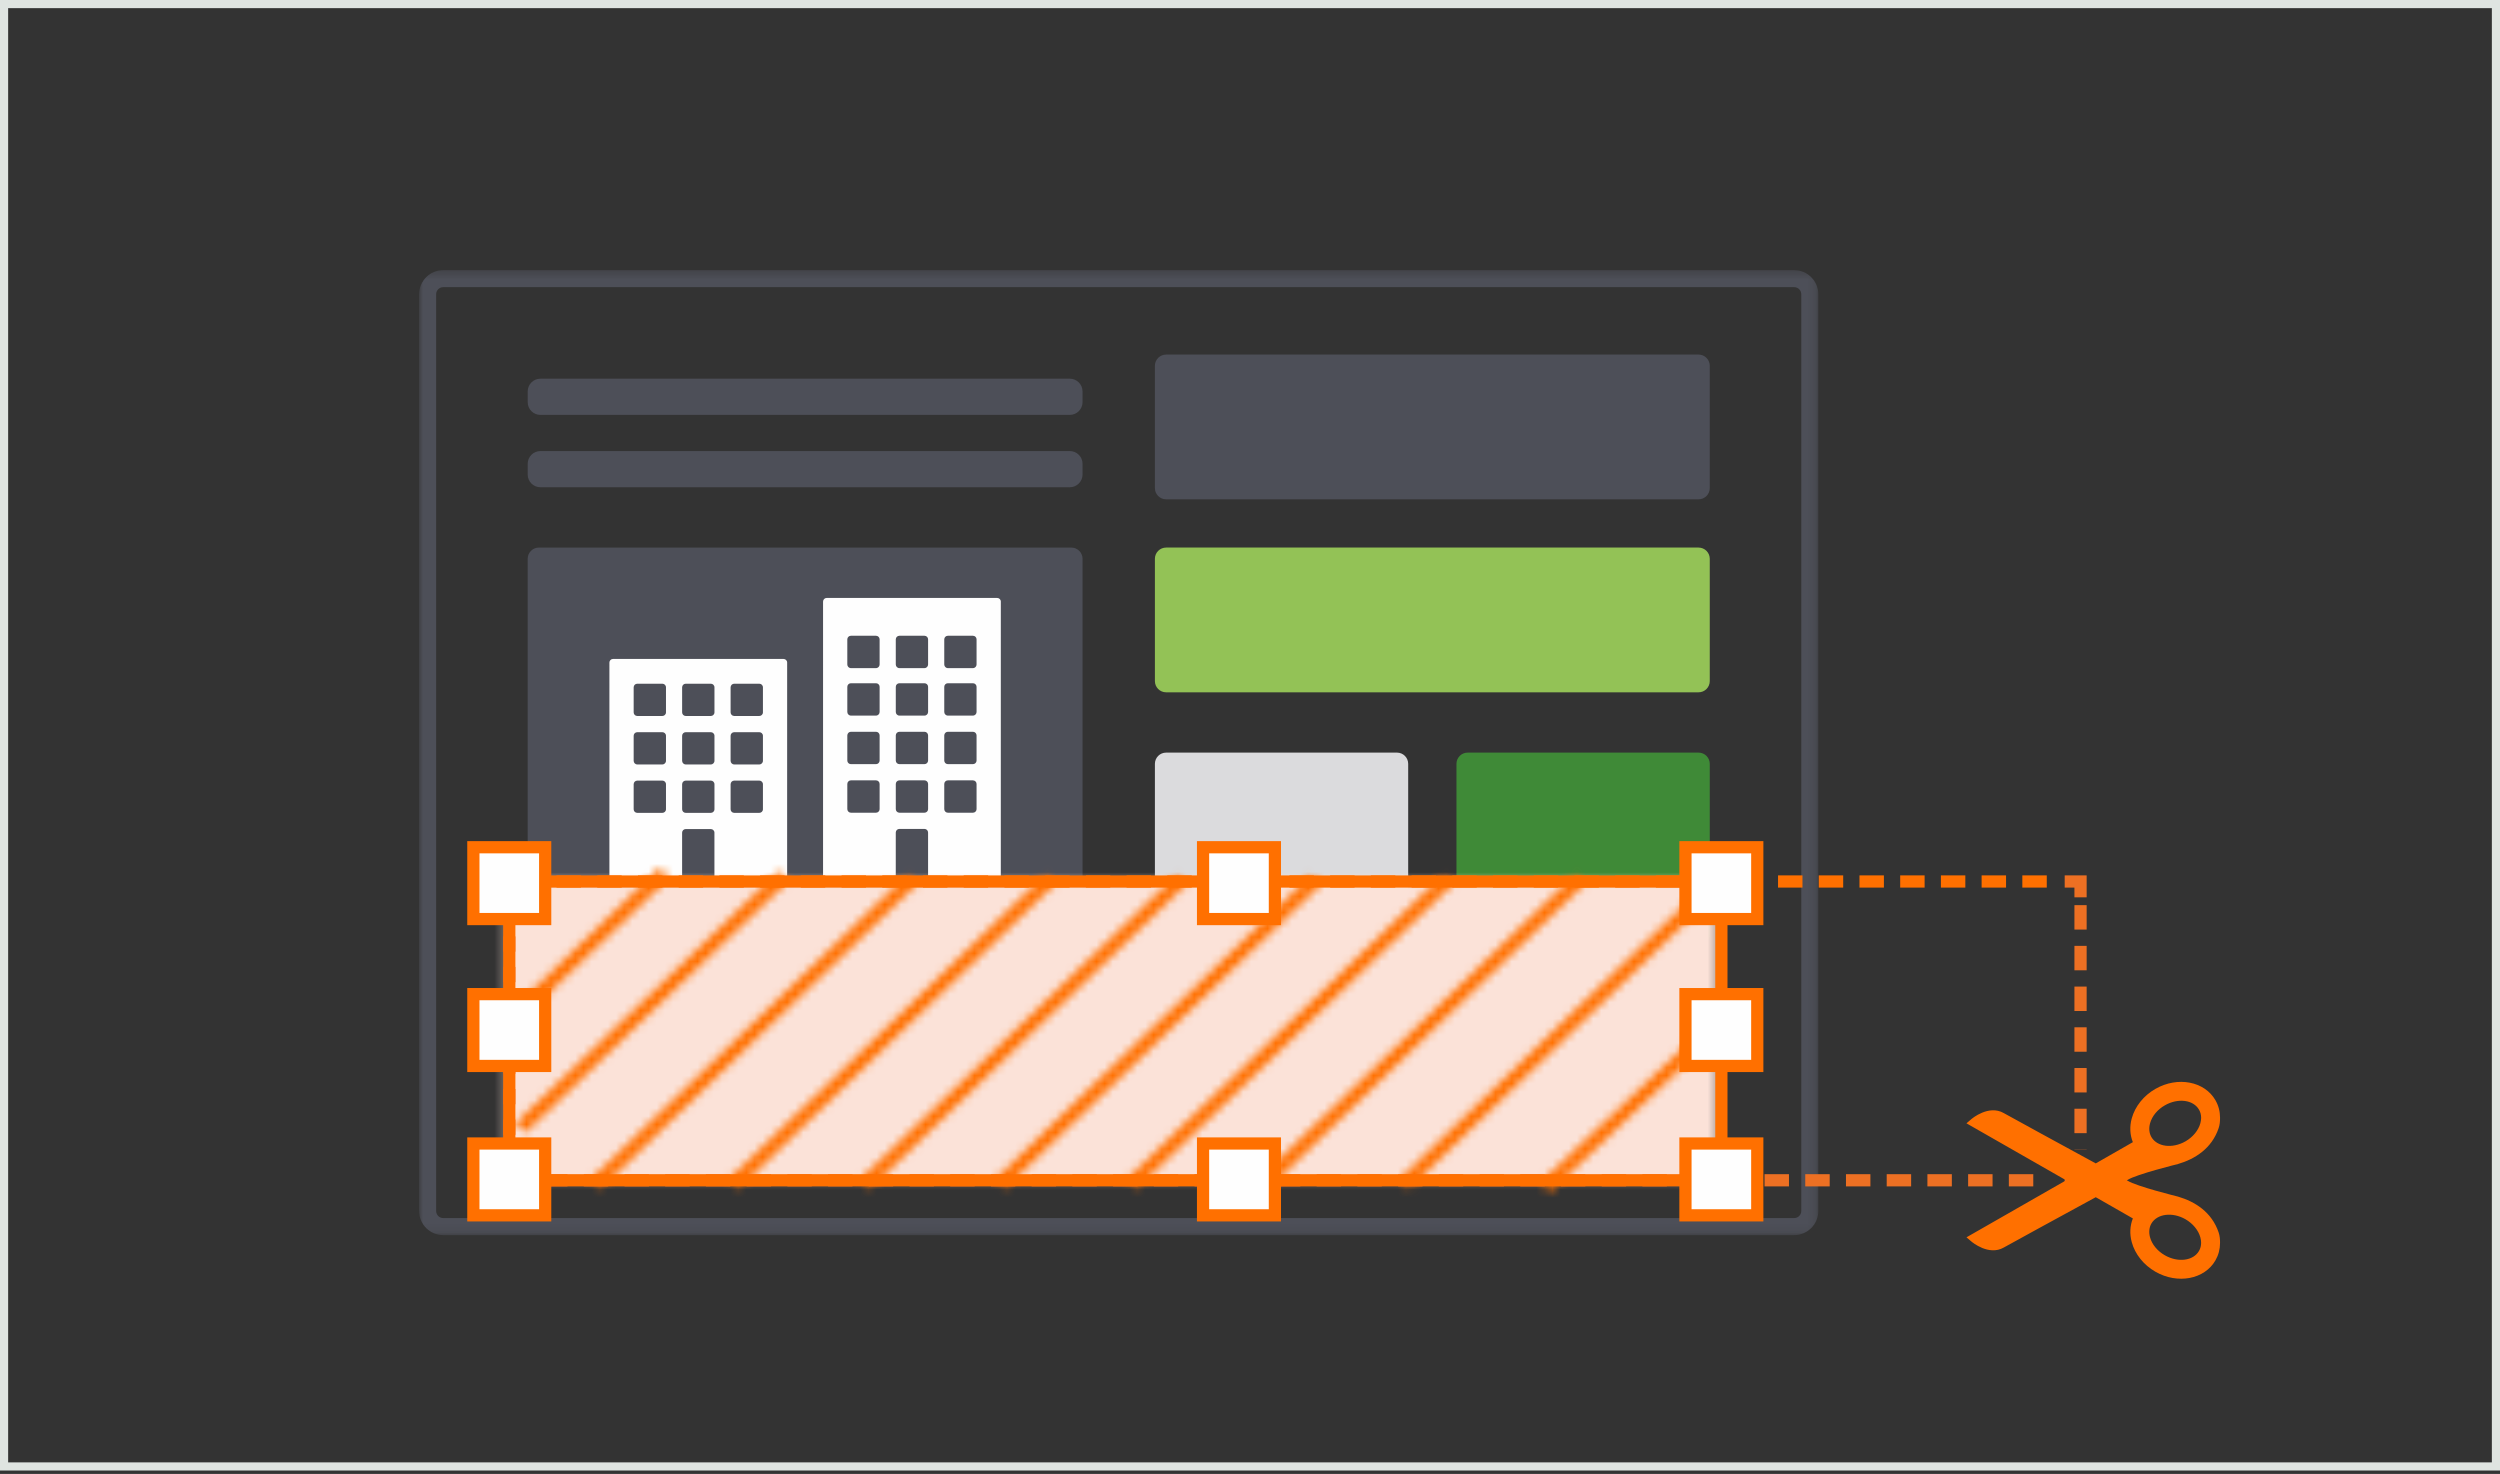 <svg xmlns="http://www.w3.org/2000/svg" xmlns:xlink="http://www.w3.org/1999/xlink" width="307" height="181" viewBox="0 0 307 181">
    <rect x="0" y="0" width="307" height="181" fill="#333333" stroke="none"/>
    <defs>
        <path id="prefix__a" d="M0 0H307V180.58H0z"/>
        <path id="prefix__c" d="M0 0.364L171.818 0.364 171.818 118.863 0 118.863z"/>
        <path id="prefix__e" d="M0.776 0.528L149.72 0.528 149.72 37.221 0.776 37.221z"/>
        <path id="prefix__g" d="M150.55 18.294l1.175 1.157-21.531 20.333-1.175-1.158 21.531-20.332zM150.529.857l1.196 1.137-38.83 37.387-1.196-1.14L150.529.857zm-17.32 0l1.195 1.137-38.828 37.387-1.196-1.14L133.208.857zm-16.164 0l1.198 1.137L79.41 39.381l-1.192-1.14L117.045.857zm-16.165 0l1.196 1.137-38.828 37.387-1.196-1.14L100.88.857zm-16.548 0l1.198 1.137-38.832 37.387-1.198-1.14L84.332.857zm-16.164 0l1.195 1.137-38.828 37.387-1.2-1.14L68.168.857zm-16.935 0l1.198 1.137-38.834 37.387-1.196-1.14L51.233.857zM35.445.45l1.204 1.138L4.37 32.485l-1.205-1.138L35.445.45zM20.828.046l1.196 1.143L2.051 20.32.857 19.178 20.828.046z"/>
    </defs>
    <g fill="none" fill-rule="evenodd">
        <mask id="prefix__b" fill="#fff">
            <use xlink:href="#prefix__a"/>
        </mask>
        <path stroke="#DFE4E1" d="M0.5 0.5H306.5V180.08H0.5z"/>
        <g mask="url(#prefix__b)">
            <g>
                <path fill="#FEFEFE" d="M251.645 0v154.358V0z" transform="translate(51.468 12.641)"/>
                <g transform="translate(51.468 12.641) translate(0 20.168)">
                    <mask id="prefix__d" fill="#fff">
                        <use xlink:href="#prefix__c"/>
                    </mask>
                    <path fill="#4D4F58" d="M168.856.364H2.961C1.325.364-.001 1.693-.001 3.326V115.9c0 1.636 1.326 2.964 2.962 2.964h165.895c1.64 0 2.962-1.328 2.962-2.964V3.326c0-1.633-1.323-2.962-2.962-2.962m0 2.09c.482 0 .873.39.873.872V115.9c0 .48-.39.871-.873.871H2.961c-.478 0-.871-.39-.871-.871V3.326c0-.482.393-.873.871-.873h165.895" mask="url(#prefix__d)"/>
                    <path fill="#4D4F58" d="M79.903 18.14h-65.01c-.86 0-1.56-.7-1.56-1.566v-1.311c0-.868.7-1.568 1.56-1.568h65.01c.861 0 1.565.7 1.565 1.568v1.31c0 .868-.704 1.566-1.565 1.566M157.111 28.507H91.733c-.764 0-1.379-.615-1.379-1.379V12.11c0-.758.615-1.378 1.38-1.378h65.377c.763 0 1.38.62 1.38 1.378v15.018c0 .764-.617 1.379-1.38 1.379"/>
                    <path fill="#93C256" d="M157.111 52.207H91.733c-.764 0-1.379-.614-1.379-1.379v-15.02c0-.756.615-1.376 1.38-1.376h65.377c.763 0 1.38.62 1.38 1.377v15.02c0 .764-.617 1.378-1.38 1.378"/>
                    <path fill="#4D4F58" d="M157.111 108.492H14.708c-.759 0-1.38-.614-1.38-1.378V92.096c0-.759.621-1.379 1.38-1.379H157.11c.763 0 1.38.62 1.38 1.379v15.018c0 .764-.617 1.378-1.38 1.378"/>
                    <path fill="#DBDBDD" d="M120.08 83.313H91.733c-.764 0-1.379-.615-1.379-1.38V60.99c0-.76.615-1.379 1.38-1.379h28.346c.763 0 1.377.619 1.377 1.38v20.943c0 .764-.614 1.379-1.377 1.379"/>
                    <path fill="#3F8A37" d="M157.111 83.313h-28.347c-.764 0-1.379-.615-1.379-1.38V60.99c0-.76.615-1.379 1.379-1.379h28.347c.763 0 1.38.619 1.38 1.38v20.943c0 .764-.617 1.379-1.38 1.379"/>
                    <path fill="#4D4F58" d="M79.903 27.025h-65.01c-.86 0-1.56-.698-1.56-1.565v-1.31c0-.868.7-1.568 1.56-1.568h65.01c.861 0 1.565.7 1.565 1.567v1.31c0 .868-.704 1.566-1.565 1.566M80.089 83.313H14.71c-.764 0-1.378-.615-1.378-1.38V35.81c0-.757.614-1.377 1.378-1.377H80.09c.762 0 1.379.62 1.379 1.377v46.125c0 .764-.617 1.379-1.38 1.379"/>
                    <path fill="#FEFEFE" d="M45.194 48.555l-.002 26.642c0 .245-.2.447-.443.447h-8.042c-.245 0-.443-.202-.443-.447V69.44c0-.247-.2-.441-.446-.441H32.74c-.245 0-.445.194-.445.441v5.757c0 .245-.199.447-.444.447H23.81c-.245 0-.443-.202-.443-.447V48.553c0-.245.198-.443.443-.443h20.94c.245 0 .445.198.445.445m26.238-7.491l-.002 34.133c0 .245-.2.447-.446.447h-8.04c-.246 0-.445-.202-.445-.447v-5.772c0-.245-.198-.444-.443-.444h-3.08c-.246 0-.444.199-.444.444v5.772c0 .245-.199.447-.446.447h-8.04c-.244 0-.443-.202-.443-.447V41.064c0-.245.199-.444.444-.444h20.94c.244 0 .445.199.445.444M29.867 63.048H26.79c-.245 0-.444.2-.444.447v3.075c0 .247.199.441.444.441h3.078c.247 0 .446-.194.446-.441v-3.075c0-.247-.199-.447-.446-.447m5.953 0h-3.078c-.245 0-.446.2-.446.447v3.075c0 .247.2.441.446.441h3.078c.245 0 .446-.194.446-.441v-3.075c0-.247-.2-.447-.446-.447m5.953 0h-3.078c-.245 0-.446.2-.446.447v3.075c0 .247.2.441.446.441h3.078c.245 0 .446-.194.446-.441v-3.075c0-.247-.2-.447-.446-.447m14.332-.03h-3.08c-.246 0-.444.199-.444.444v3.086c0 .245.198.444.443.444h3.08c.246 0 .444-.199.444-.444v-3.086c0-.245-.198-.443-.443-.443m5.953 0h-3.08c-.246 0-.444.198-.444.443v3.086c0 .245.198.444.443.444h3.08c.246 0 .444-.199.444-.444v-3.086c0-.245-.198-.443-.443-.443m5.95 0H64.93c-.245 0-.443.198-.443.443v3.086c0 .245.198.444.443.444h3.079c.247 0 .445-.199.445-.444v-3.086c0-.245-.198-.443-.445-.443m-38.142-5.916H26.79c-.245 0-.444.194-.444.441v3.075c0 .247.199.447.444.447h3.078c.247 0 .446-.2.446-.447v-3.075c0-.247-.199-.441-.446-.441m5.953 0h-3.078c-.245 0-.446.194-.446.441v3.075c0 .247.2.447.446.447h3.078c.245 0 .446-.2.446-.447v-3.075c0-.247-.2-.441-.446-.441m5.953 0h-3.078c-.245 0-.446.194-.446.441v3.075c0 .247.2.447.446.447h3.078c.245 0 .446-.2.446-.447v-3.075c0-.247-.2-.441-.446-.441m14.332-.05h-3.08c-.246 0-.444.203-.444.448v3.087c0 .243.198.441.443.441h3.08c.246 0 .444-.198.444-.441V57.5c0-.245-.198-.447-.443-.447m5.953 0h-3.08c-.246 0-.444.202-.444.447v3.087c0 .243.198.441.443.441h3.08c.246 0 .444-.198.444-.441V57.5c0-.245-.198-.447-.443-.447m5.95 0H64.93c-.245 0-.443.202-.443.447v3.087c0 .243.198.441.443.441h3.079c.247 0 .445-.198.445-.441V57.5c0-.245-.198-.447-.445-.447M29.867 51.15H26.79c-.245 0-.444.199-.444.444v3.078c0 .244.199.442.444.442h3.078c.247 0 .446-.198.446-.442v-3.078c0-.245-.199-.444-.446-.444m5.953 0h-3.078c-.245 0-.446.199-.446.444v3.078c0 .244.2.442.446.442h3.078c.245 0 .446-.198.446-.442v-3.078c0-.245-.2-.444-.446-.444m5.953 0h-3.078c-.245 0-.446.199-.446.444v3.078c0 .244.2.442.446.442h3.078c.245 0 .446-.198.446-.442v-3.078c0-.245-.2-.444-.446-.444m14.332-.058h-3.08c-.246 0-.444.197-.444.442v3.086c0 .245.198.447.443.447h3.08c.246 0 .444-.202.444-.447v-3.086c0-.245-.198-.442-.443-.442m5.953 0h-3.08c-.246 0-.444.197-.444.442v3.086c0 .245.198.447.443.447h3.08c.246 0 .444-.202.444-.447v-3.086c0-.245-.198-.442-.443-.442m5.95 0H64.93c-.245 0-.443.197-.443.442v3.086c0 .245.198.447.443.447h3.079c.247 0 .445-.202.445-.447v-3.086c0-.245-.198-.442-.445-.442m-11.904-5.83h-3.08c-.246 0-.444.196-.444.441v3.086c0 .246.198.448.443.448h3.08c.246 0 .444-.202.444-.448v-3.086c0-.245-.198-.441-.443-.441m5.953 0h-3.08c-.246 0-.444.196-.444.441v3.086c0 .246.198.448.443.448h3.08c.246 0 .444-.202.444-.448v-3.086c0-.245-.198-.441-.443-.441m5.95 0H64.93c-.245 0-.443.196-.443.441v3.086c0 .246.198.448.443.448h3.079c.247 0 .445-.202.445-.448v-3.086c0-.245-.198-.441-.445-.441"/>
                </g>
                <g transform="translate(51.468 12.641) translate(9.724 94.973)">
                    <mask id="prefix__f" fill="#fff">
                        <use xlink:href="#prefix__e"/>
                    </mask>
                    <path fill="#FBE2D8" d="M-1.147 39.245L151.645 39.245 151.645 -1.5 -1.147 -1.5z" mask="url(#prefix__f)"/>
                </g>
                <g transform="translate(51.468 12.641) translate(8.682 93.93)">
                    <mask id="prefix__h" fill="#fff">
                        <use xlink:href="#prefix__g"/>
                    </mask>
                    <path fill="#FF7000" d="M-1.066 41.814L153.652 41.814 153.652 -1.983 -1.066 -1.983z" mask="url(#prefix__h)"/>
                </g>
                <g>
                    <path stroke="#ED7023" stroke-width="1.5" d="M198.188 39.201L198.188 41.146 196.243 41.146" transform="translate(51.468 12.641) translate(5.834 91.153)"/>
                    <path stroke="#ED7023" stroke-dasharray="3 2" stroke-width="1.5" d="M192.384 41.146L9.114 41.146" transform="translate(51.468 12.641) translate(5.834 91.153)"/>
                    <path stroke="#ED7023" stroke-width="1.5" d="M7.183 41.146L5.238 41.146 5.238 39.201" transform="translate(51.468 12.641) translate(5.834 91.153)"/>
                    <path stroke="#ED7023" stroke-dasharray="1.874 1.874" stroke-width="1.5" d="M5.238 35.557L5.238 8.221" transform="translate(51.468 12.641) translate(5.834 91.153)"/>
                    <path stroke="#ED7023" stroke-width="1.5" d="M5.238 6.398L5.238 4.453 7.183 4.453" transform="translate(51.468 12.641) translate(5.834 91.153)"/>
                    <path stroke="#FF7000" stroke-dasharray="3 2" stroke-width="1.5" d="M11.041 4.453L194.313 4.453" transform="translate(51.468 12.641) translate(5.834 91.153)"/>
                    <path stroke="#ED7023" stroke-width="1.5" d="M196.243 4.453L198.188 4.453 198.188 6.398" transform="translate(51.468 12.641) translate(5.834 91.153)"/>
                    <path stroke="#ED7023" stroke-dasharray="3 2" stroke-width="1.5" d="M198.188 7.358L198.188 37.383" transform="translate(51.468 12.641) translate(5.834 91.153)"/>
                    <path stroke="#FF7000" stroke-width="1.5" d="M5.239 41.146L154.084 41.146 154.084 4.456 5.239 4.456z" transform="translate(51.468 12.641) translate(5.834 91.153)"/>
                    <path fill="#FF7000" d="M212.74 32.478c.169.296.258.628.258.994 0 .212-.035.44-.095.667-.236.875-.922 1.704-1.825 2.223-1.614.926-3.492.685-4.194-.535-.27-.478-.327-1.066-.162-1.67.24-.883.904-1.694 1.822-2.217 1.617-.926 3.5-.683 4.195.538m-1.66 13.454c.902.522 1.586 1.35 1.824 2.225.06.228.093.451.093.667 0 .364-.087.698-.257.992-.696 1.221-2.58 1.465-4.195.54-.92-.524-1.583-1.335-1.824-2.216-.163-.607-.109-1.192.162-1.67.704-1.22 2.582-1.461 4.196-.538m-3.693-16.013c-1.445.828-2.505 2.153-2.91 3.633-.275 1.001-.22 2.026.137 2.911l-4.555 2.608c-4.251-2.318-10.54-5.745-11.297-6.18-1.85-1.058-3.907.68-3.993.756l-.587.502 12.24 6.997-12.238 7.002.585.5c.086.077 2.143 1.814 3.995.754.756-.432 7.044-3.862 11.295-6.179l4.557 2.606c-.358.89-.414 1.912-.136 2.916.402 1.478 1.464 2.804 2.91 3.63 2.726 1.562 6.036.934 7.368-1.398.373-.651.564-1.373.564-2.149 0-.424-.03-.863-.175-1.283-.85-2.501-2.896-3.781-4.992-4.398-.094-.023-5.092-1.258-6.183-1.948 0 0-.037-.018-.099-.053l.1-.05c1.09-.693 6.088-1.926 6.182-1.949 2.096-.616 4.144-1.898 4.992-4.4.146-.417.175-.857.175-1.283 0-.774-.19-1.495-.564-2.147-1.334-2.332-4.642-2.96-7.37-1.398" transform="translate(51.468 12.641) translate(5.834 91.153)"/>
                    <path fill="#FEFEFE" d="M149.672 9.067L158.491 9.067 158.491 0.247 149.672 0.247z" transform="translate(51.468 12.641) translate(5.834 91.153)"/>
                    <path stroke="#FF7000" stroke-width="1.5" d="M149.672 9.067L158.491 9.067 158.491 0.247 149.672 0.247z" transform="translate(51.468 12.641) translate(5.834 91.153)"/>
                    <path fill="#FEFEFE" d="M149.672 45.45L158.491 45.45 158.491 36.628 149.672 36.628z" transform="translate(51.468 12.641) translate(5.834 91.153)"/>
                    <path stroke="#FF7000" stroke-width="1.5" d="M149.672 45.45L158.491 45.45 158.491 36.628 149.672 36.628z" transform="translate(51.468 12.641) translate(5.834 91.153)"/>
                    <path fill="#FEFEFE" d="M90.433 9.067L99.255 9.067 99.255 0.247 90.433 0.247z" transform="translate(51.468 12.641) translate(5.834 91.153)"/>
                    <path stroke="#FF7000" stroke-width="1.5" d="M90.433 9.067L99.255 9.067 99.255 0.247 90.433 0.247z" transform="translate(51.468 12.641) translate(5.834 91.153)"/>
                    <path fill="#FEFEFE" d="M90.433 45.45L99.255 45.45 99.255 36.628 90.433 36.628z" transform="translate(51.468 12.641) translate(5.834 91.153)"/>
                    <path stroke="#FF7000" stroke-width="1.5" d="M90.433 45.45L99.255 45.45 99.255 36.628 90.433 36.628z" transform="translate(51.468 12.641) translate(5.834 91.153)"/>
                    <path fill="#FEFEFE" d="M149.672 27.105L158.491 27.105 158.491 18.285 149.672 18.285z" transform="translate(51.468 12.641) translate(5.834 91.153)"/>
                    <path stroke="#FF7000" stroke-width="1.5" d="M149.672 27.105L158.491 27.105 158.491 18.285 149.672 18.285z" transform="translate(51.468 12.641) translate(5.834 91.153)"/>
                    <path fill="#FEFEFE" d="M0.827 9.067L9.646 9.067 9.646 0.247 0.827 0.247z" transform="translate(51.468 12.641) translate(5.834 91.153)"/>
                    <path stroke="#FF7000" stroke-width="1.5" d="M0.827 9.067L9.646 9.067 9.646 0.247 0.827 0.247z" transform="translate(51.468 12.641) translate(5.834 91.153)"/>
                    <path fill="#FEFEFE" d="M0.827 45.45L9.646 45.45 9.646 36.628 0.827 36.628z" transform="translate(51.468 12.641) translate(5.834 91.153)"/>
                    <path stroke="#FF7000" stroke-width="1.5" d="M0.827 45.45L9.646 45.45 9.646 36.628 0.827 36.628z" transform="translate(51.468 12.641) translate(5.834 91.153)"/>
                    <path fill="#FEFEFE" d="M0.827 27.105L9.646 27.105 9.646 18.285 0.827 18.285z" transform="translate(51.468 12.641) translate(5.834 91.153)"/>
                    <path stroke="#FF7000" stroke-width="1.5" d="M0.827 27.105L9.646 27.105 9.646 18.285 0.827 18.285z" transform="translate(51.468 12.641) translate(5.834 91.153)"/>
                </g>
            </g>
        </g>
    </g>
</svg>
